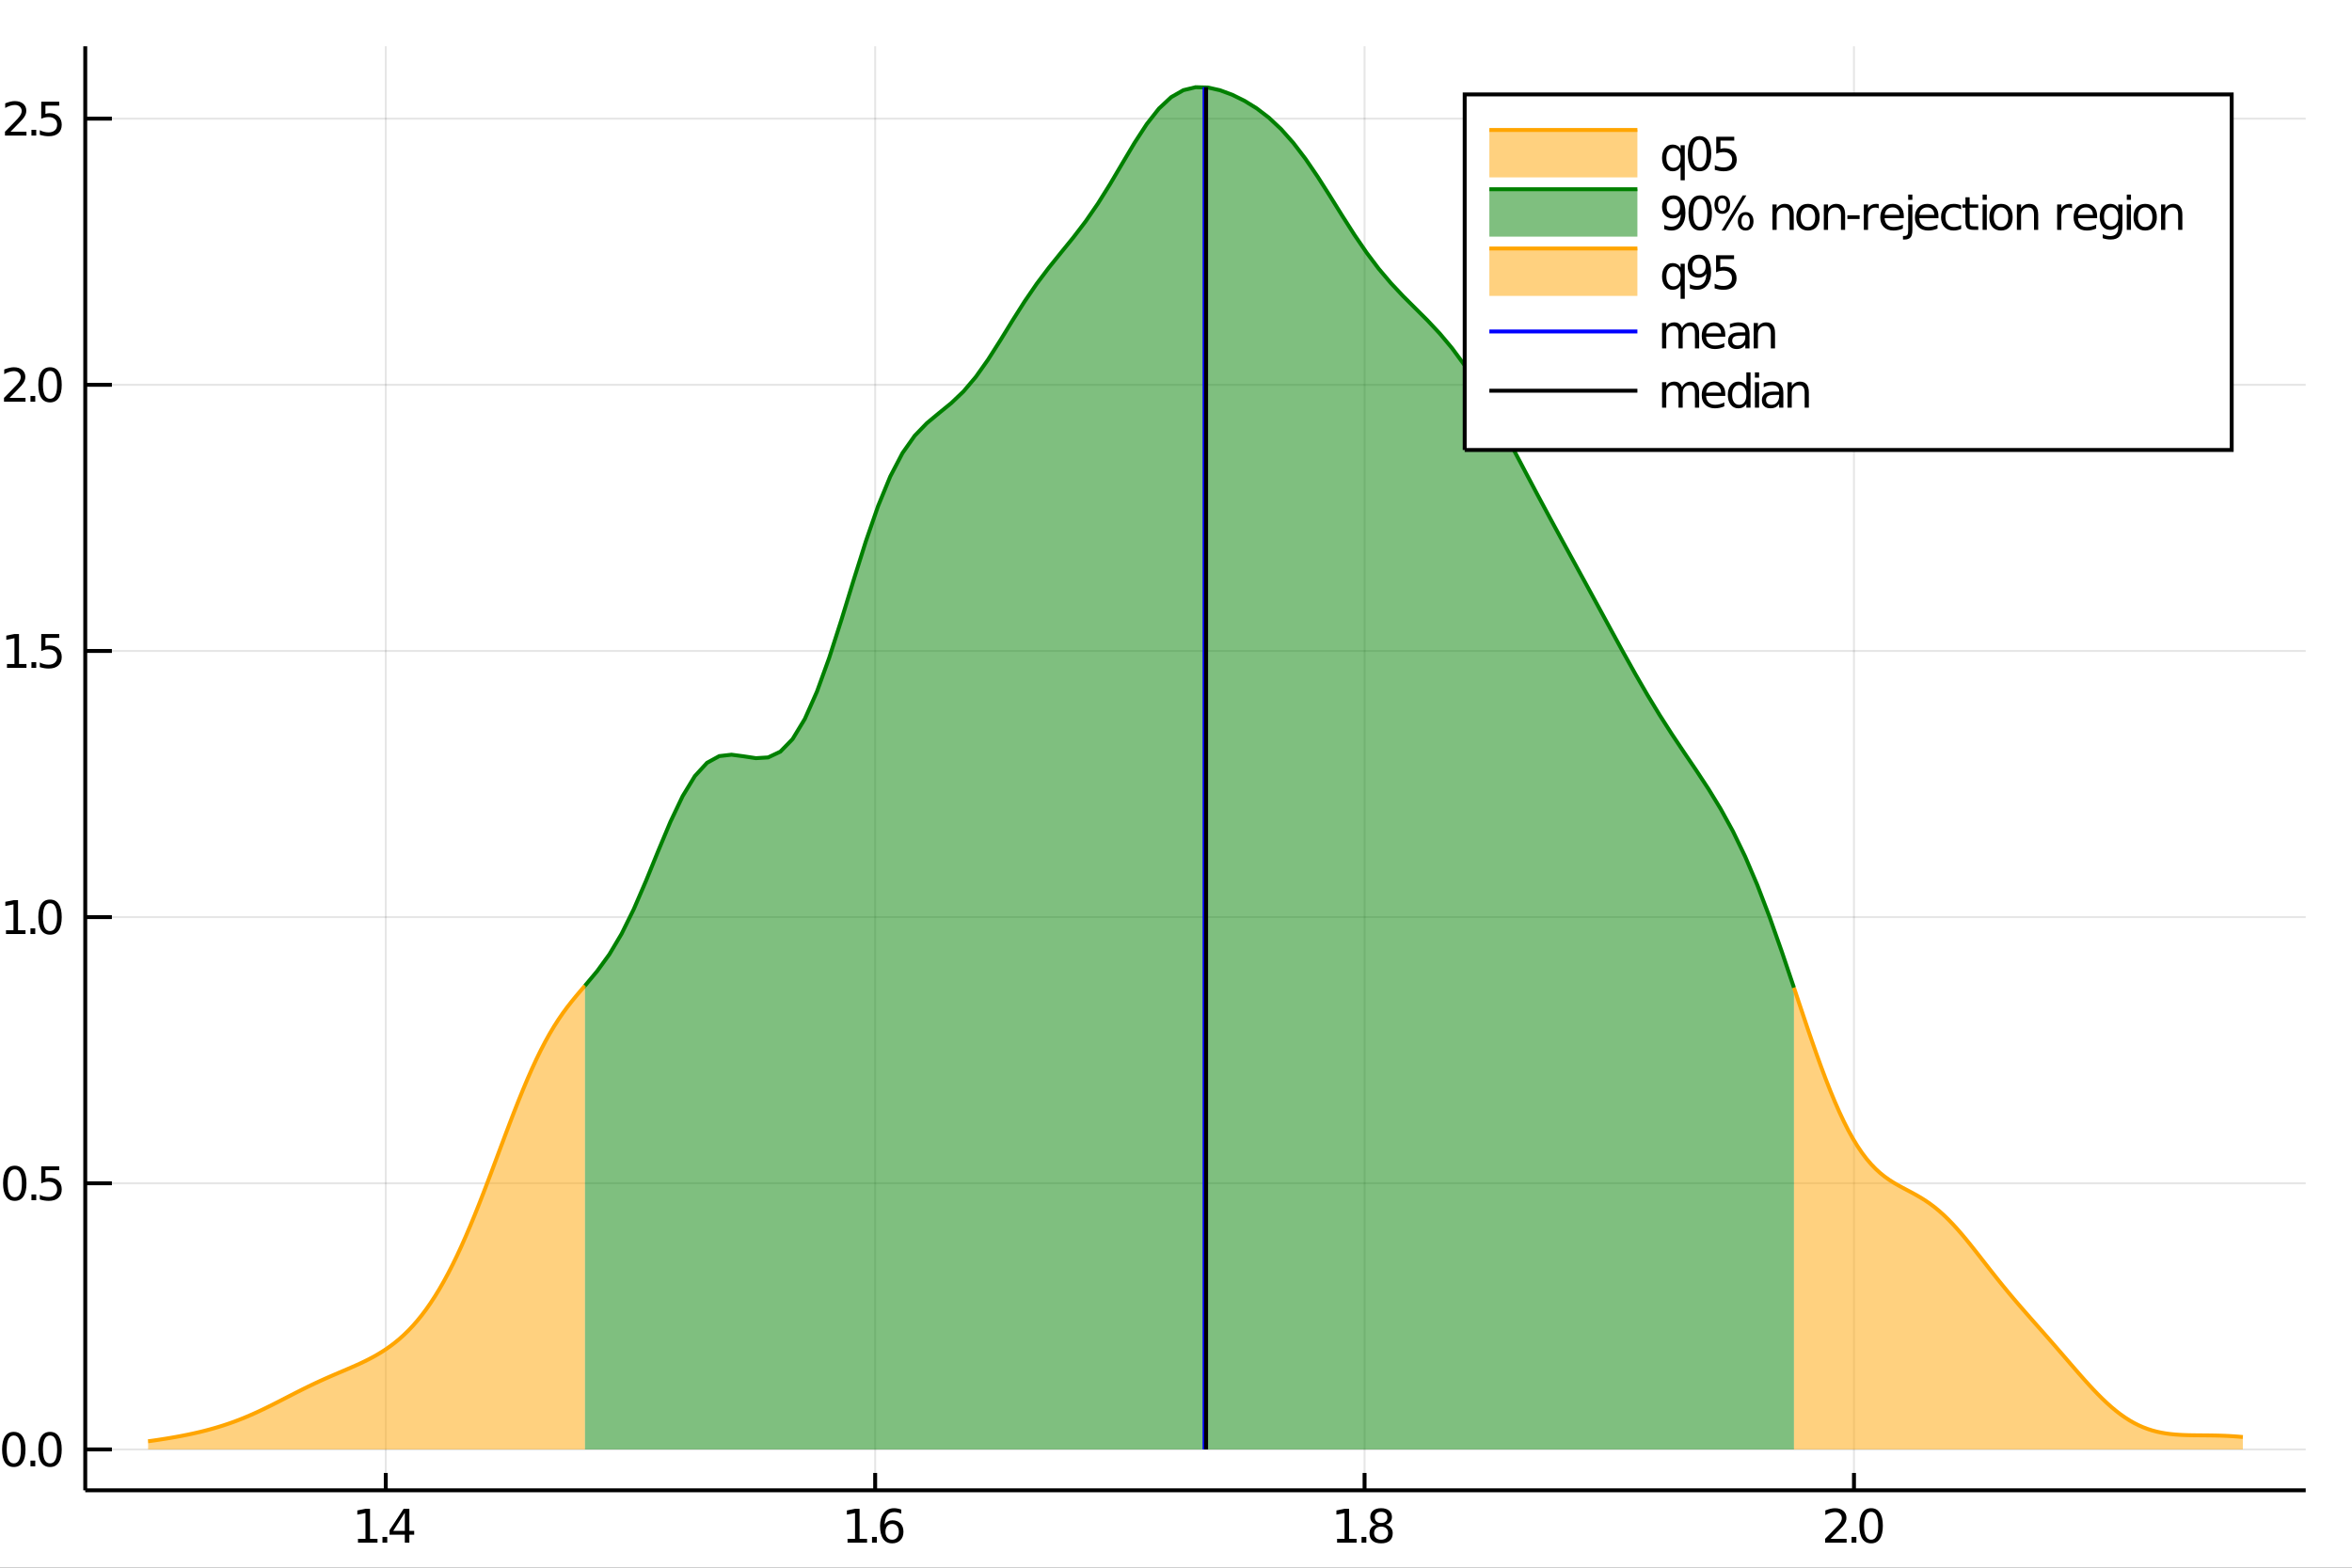 <?xml version="1.0" encoding="utf-8"?>
<svg xmlns="http://www.w3.org/2000/svg" xmlns:xlink="http://www.w3.org/1999/xlink" width="600" height="400" viewBox="0 0 2400 1600">
<rect x="0" y="0" width="2400" height="1600" fill="#333333" stroke="none"/>
<defs>
  <clipPath id="clip550">
    <rect x="0" y="0" width="2400" height="1600"/>
  </clipPath>
</defs>
<path clip-path="url(#clip550)" d="
M0 1600 L2400 1600 L2400 0 L0 0  Z
  " fill="#ffffff" fill-rule="evenodd" fill-opacity="1"/>
<defs>
  <clipPath id="clip551">
    <rect x="480" y="0" width="1681" height="1600"/>
  </clipPath>
</defs>
<path clip-path="url(#clip550)" d="
M86.992 1521.01 L2352.76 1521.01 L2352.76 47.244 L86.992 47.244  Z
  " fill="#ffffff" fill-rule="evenodd" fill-opacity="1"/>
<defs>
  <clipPath id="clip552">
    <rect x="86" y="47" width="2267" height="1475"/>
  </clipPath>
</defs>
<polyline clip-path="url(#clip552)" style="stroke:#000000; stroke-width:2; stroke-opacity:0.1; fill:none" points="
  393.637,1521.01 393.637,47.244 
  "/>
<polyline clip-path="url(#clip552)" style="stroke:#000000; stroke-width:2; stroke-opacity:0.1; fill:none" points="
  893.029,1521.01 893.029,47.244 
  "/>
<polyline clip-path="url(#clip552)" style="stroke:#000000; stroke-width:2; stroke-opacity:0.1; fill:none" points="
  1392.42,1521.01 1392.42,47.244 
  "/>
<polyline clip-path="url(#clip552)" style="stroke:#000000; stroke-width:2; stroke-opacity:0.1; fill:none" points="
  1891.81,1521.01 1891.81,47.244 
  "/>
<polyline clip-path="url(#clip552)" style="stroke:#000000; stroke-width:2; stroke-opacity:0.1; fill:none" points="
  86.992,1479.3 2352.76,1479.3 
  "/>
<polyline clip-path="url(#clip552)" style="stroke:#000000; stroke-width:2; stroke-opacity:0.1; fill:none" points="
  86.992,1207.66 2352.76,1207.66 
  "/>
<polyline clip-path="url(#clip552)" style="stroke:#000000; stroke-width:2; stroke-opacity:0.1; fill:none" points="
  86.992,936.016 2352.76,936.016 
  "/>
<polyline clip-path="url(#clip552)" style="stroke:#000000; stroke-width:2; stroke-opacity:0.1; fill:none" points="
  86.992,664.375 2352.76,664.375 
  "/>
<polyline clip-path="url(#clip552)" style="stroke:#000000; stroke-width:2; stroke-opacity:0.1; fill:none" points="
  86.992,392.734 2352.76,392.734 
  "/>
<polyline clip-path="url(#clip552)" style="stroke:#000000; stroke-width:2; stroke-opacity:0.1; fill:none" points="
  86.992,121.093 2352.76,121.093 
  "/>
<polyline clip-path="url(#clip550)" style="stroke:#000000; stroke-width:4; stroke-opacity:1; fill:none" points="
  86.992,1521.01 2352.76,1521.01 
  "/>
<polyline clip-path="url(#clip550)" style="stroke:#000000; stroke-width:4; stroke-opacity:1; fill:none" points="
  86.992,1521.01 86.992,47.244 
  "/>
<polyline clip-path="url(#clip550)" style="stroke:#000000; stroke-width:4; stroke-opacity:1; fill:none" points="
  393.637,1521.01 393.637,1503.32 
  "/>
<polyline clip-path="url(#clip550)" style="stroke:#000000; stroke-width:4; stroke-opacity:1; fill:none" points="
  893.029,1521.01 893.029,1503.32 
  "/>
<polyline clip-path="url(#clip550)" style="stroke:#000000; stroke-width:4; stroke-opacity:1; fill:none" points="
  1392.42,1521.01 1392.42,1503.32 
  "/>
<polyline clip-path="url(#clip550)" style="stroke:#000000; stroke-width:4; stroke-opacity:1; fill:none" points="
  1891.81,1521.01 1891.81,1503.32 
  "/>
<polyline clip-path="url(#clip550)" style="stroke:#000000; stroke-width:4; stroke-opacity:1; fill:none" points="
  86.992,1479.3 114.181,1479.3 
  "/>
<polyline clip-path="url(#clip550)" style="stroke:#000000; stroke-width:4; stroke-opacity:1; fill:none" points="
  86.992,1207.66 114.181,1207.66 
  "/>
<polyline clip-path="url(#clip550)" style="stroke:#000000; stroke-width:4; stroke-opacity:1; fill:none" points="
  86.992,936.016 114.181,936.016 
  "/>
<polyline clip-path="url(#clip550)" style="stroke:#000000; stroke-width:4; stroke-opacity:1; fill:none" points="
  86.992,664.375 114.181,664.375 
  "/>
<polyline clip-path="url(#clip550)" style="stroke:#000000; stroke-width:4; stroke-opacity:1; fill:none" points="
  86.992,392.734 114.181,392.734 
  "/>
<polyline clip-path="url(#clip550)" style="stroke:#000000; stroke-width:4; stroke-opacity:1; fill:none" points="
  86.992,121.093 114.181,121.093 
  "/>
<path clip-path="url(#clip550)" d="M 0 0 M365.292 1570.54 L372.931 1570.54 L372.931 1544.18 L364.621 1545.85 L364.621 1541.59 L372.885 1539.92 L377.56 1539.92 L377.56 1570.54 L385.199 1570.54 L385.199 1574.48 L365.292 1574.48 L365.292 1570.54 Z" fill="#000000" fill-rule="evenodd" fill-opacity="1" /><path clip-path="url(#clip550)" d="M 0 0 M390.269 1568.6 L395.153 1568.6 L395.153 1574.48 L390.269 1574.48 L390.269 1568.6 Z" fill="#000000" fill-rule="evenodd" fill-opacity="1" /><path clip-path="url(#clip550)" d="M 0 0 M413.07 1543.99 L401.264 1562.44 L413.07 1562.44 L413.07 1543.99 M411.843 1539.92 L417.722 1539.92 L417.722 1562.44 L422.653 1562.44 L422.653 1566.33 L417.722 1566.33 L417.722 1574.48 L413.07 1574.48 L413.07 1566.33 L397.468 1566.33 L397.468 1561.82 L411.843 1539.92 Z" fill="#000000" fill-rule="evenodd" fill-opacity="1" /><path clip-path="url(#clip550)" d="M 0 0 M864.846 1570.54 L872.485 1570.54 L872.485 1544.18 L864.175 1545.85 L864.175 1541.59 L872.439 1539.92 L877.115 1539.92 L877.115 1570.54 L884.754 1570.54 L884.754 1574.48 L864.846 1574.48 L864.846 1570.54 Z" fill="#000000" fill-rule="evenodd" fill-opacity="1" /><path clip-path="url(#clip550)" d="M 0 0 M889.823 1568.6 L894.707 1568.6 L894.707 1574.48 L889.823 1574.48 L889.823 1568.6 Z" fill="#000000" fill-rule="evenodd" fill-opacity="1" /><path clip-path="url(#clip550)" d="M 0 0 M910.355 1555.34 Q907.207 1555.34 905.355 1557.49 Q903.527 1559.64 903.527 1563.39 Q903.527 1567.12 905.355 1569.29 Q907.207 1571.45 910.355 1571.45 Q913.504 1571.45 915.332 1569.29 Q917.184 1567.12 917.184 1563.39 Q917.184 1559.64 915.332 1557.49 Q913.504 1555.34 910.355 1555.34 M919.638 1540.68 L919.638 1544.94 Q917.879 1544.11 916.073 1543.67 Q914.291 1543.23 912.531 1543.23 Q907.902 1543.23 905.448 1546.36 Q903.017 1549.48 902.67 1555.8 Q904.036 1553.79 906.096 1552.72 Q908.156 1551.63 910.633 1551.63 Q915.841 1551.63 918.851 1554.8 Q921.883 1557.95 921.883 1563.39 Q921.883 1568.72 918.735 1571.93 Q915.587 1575.15 910.355 1575.15 Q904.36 1575.15 901.189 1570.57 Q898.018 1565.96 898.018 1557.23 Q898.018 1549.04 901.906 1544.18 Q905.795 1539.29 912.346 1539.29 Q914.105 1539.29 915.888 1539.64 Q917.693 1539.99 919.638 1540.68 Z" fill="#000000" fill-rule="evenodd" fill-opacity="1" /><path clip-path="url(#clip550)" d="M 0 0 M1364.37 1570.54 L1372 1570.54 L1372 1544.18 L1363.69 1545.85 L1363.69 1541.59 L1371.96 1539.92 L1376.63 1539.92 L1376.63 1570.54 L1384.27 1570.54 L1384.27 1574.48 L1364.37 1574.48 L1364.37 1570.54 Z" fill="#000000" fill-rule="evenodd" fill-opacity="1" /><path clip-path="url(#clip550)" d="M 0 0 M1389.34 1568.6 L1394.23 1568.6 L1394.23 1574.48 L1389.34 1574.48 L1389.34 1568.6 Z" fill="#000000" fill-rule="evenodd" fill-opacity="1" /><path clip-path="url(#clip550)" d="M 0 0 M1409.3 1558.07 Q1405.96 1558.07 1404.04 1559.85 Q1402.14 1561.63 1402.14 1564.76 Q1402.14 1567.88 1404.04 1569.67 Q1405.96 1571.45 1409.3 1571.45 Q1412.63 1571.45 1414.55 1569.67 Q1416.47 1567.86 1416.47 1564.76 Q1416.47 1561.63 1414.55 1559.85 Q1412.65 1558.07 1409.3 1558.07 M1404.62 1556.08 Q1401.61 1555.34 1399.92 1553.28 Q1398.25 1551.22 1398.25 1548.25 Q1398.25 1544.11 1401.19 1541.7 Q1404.16 1539.29 1409.3 1539.29 Q1414.46 1539.29 1417.4 1541.7 Q1420.34 1544.11 1420.34 1548.25 Q1420.34 1551.22 1418.65 1553.28 Q1416.98 1555.34 1414 1556.08 Q1417.38 1556.86 1419.25 1559.16 Q1421.15 1561.45 1421.15 1564.76 Q1421.15 1569.78 1418.07 1572.47 Q1415.01 1575.15 1409.3 1575.15 Q1403.58 1575.15 1400.5 1572.47 Q1397.44 1569.78 1397.44 1564.76 Q1397.44 1561.45 1399.34 1559.16 Q1401.24 1556.86 1404.62 1556.08 M1402.91 1548.69 Q1402.91 1551.38 1404.57 1552.88 Q1406.26 1554.39 1409.3 1554.39 Q1412.31 1554.39 1414 1552.88 Q1415.71 1551.38 1415.71 1548.69 Q1415.71 1546.01 1414 1544.5 Q1412.31 1543 1409.3 1543 Q1406.26 1543 1404.57 1544.5 Q1402.91 1546.01 1402.91 1548.69 Z" fill="#000000" fill-rule="evenodd" fill-opacity="1" /><path clip-path="url(#clip550)" d="M 0 0 M1867.98 1570.54 L1884.3 1570.54 L1884.3 1574.48 L1862.36 1574.48 L1862.36 1570.54 Q1865.02 1567.79 1869.6 1563.16 Q1874.21 1558.51 1875.39 1557.17 Q1877.64 1554.64 1878.52 1552.91 Q1879.42 1551.15 1879.42 1549.46 Q1879.42 1546.7 1877.47 1544.97 Q1875.55 1543.23 1872.45 1543.23 Q1870.25 1543.23 1867.8 1543.99 Q1865.37 1544.76 1862.59 1546.31 L1862.59 1541.59 Q1865.41 1540.45 1867.87 1539.87 Q1870.32 1539.29 1872.36 1539.29 Q1877.73 1539.29 1880.92 1541.98 Q1884.12 1544.67 1884.12 1549.16 Q1884.12 1551.29 1883.31 1553.21 Q1882.52 1555.1 1880.41 1557.7 Q1879.83 1558.37 1876.73 1561.59 Q1873.63 1564.78 1867.98 1570.54 Z" fill="#000000" fill-rule="evenodd" fill-opacity="1" /><path clip-path="url(#clip550)" d="M 0 0 M1889.37 1568.6 L1894.26 1568.6 L1894.26 1574.48 L1889.37 1574.48 L1889.37 1568.6 Z" fill="#000000" fill-rule="evenodd" fill-opacity="1" /><path clip-path="url(#clip550)" d="M 0 0 M1909.33 1543 Q1905.71 1543 1903.89 1546.56 Q1902.08 1550.11 1902.08 1557.23 Q1902.08 1564.34 1903.89 1567.91 Q1905.71 1571.45 1909.33 1571.45 Q1912.96 1571.45 1914.77 1567.91 Q1916.59 1564.34 1916.59 1557.23 Q1916.59 1550.11 1914.77 1546.56 Q1912.96 1543 1909.33 1543 M1909.33 1539.29 Q1915.14 1539.29 1918.19 1543.9 Q1921.27 1548.48 1921.27 1557.23 Q1921.27 1565.96 1918.19 1570.57 Q1915.14 1575.15 1909.33 1575.15 Q1903.52 1575.15 1900.44 1570.57 Q1897.38 1565.96 1897.38 1557.23 Q1897.38 1548.48 1900.44 1543.9 Q1903.52 1539.29 1909.33 1539.29 Z" fill="#000000" fill-rule="evenodd" fill-opacity="1" /><path clip-path="url(#clip550)" d="M 0 0 M14.08 1465.1 Q10.469 1465.1 8.641 1468.66 Q6.835 1472.2 6.835 1479.33 Q6.835 1486.44 8.641 1490 Q10.469 1493.55 14.08 1493.55 Q17.715 1493.55 19.52 1490 Q21.349 1486.44 21.349 1479.33 Q21.349 1472.2 19.52 1468.66 Q17.715 1465.1 14.08 1465.1 M14.08 1461.39 Q19.89 1461.39 22.946 1466 Q26.025 1470.58 26.025 1479.33 Q26.025 1488.06 22.946 1492.67 Q19.89 1497.25 14.08 1497.25 Q8.27 1497.25 5.192 1492.67 Q2.136 1488.06 2.136 1479.33 Q2.136 1470.58 5.192 1466 Q8.27 1461.39 14.08 1461.39 Z" fill="#000000" fill-rule="evenodd" fill-opacity="1" /><path clip-path="url(#clip550)" d="M 0 0 M31.094 1490.7 L35.978 1490.7 L35.978 1496.58 L31.094 1496.58 L31.094 1490.7 Z" fill="#000000" fill-rule="evenodd" fill-opacity="1" /><path clip-path="url(#clip550)" d="M 0 0 M51.048 1465.1 Q47.437 1465.1 45.608 1468.66 Q43.802 1472.2 43.802 1479.33 Q43.802 1486.44 45.608 1490 Q47.437 1493.55 51.048 1493.55 Q54.682 1493.55 56.487 1490 Q58.316 1486.44 58.316 1479.33 Q58.316 1472.2 56.487 1468.66 Q54.682 1465.1 51.048 1465.1 M51.048 1461.39 Q56.858 1461.39 59.913 1466 Q62.992 1470.58 62.992 1479.33 Q62.992 1488.06 59.913 1492.67 Q56.858 1497.25 51.048 1497.25 Q45.238 1497.25 42.159 1492.67 Q39.103 1488.06 39.103 1479.33 Q39.103 1470.58 42.159 1466 Q45.238 1461.39 51.048 1461.39 Z" fill="#000000" fill-rule="evenodd" fill-opacity="1" /><path clip-path="url(#clip550)" d="M 0 0 M15.076 1193.46 Q11.465 1193.46 9.636 1197.02 Q7.83 1200.56 7.83 1207.69 Q7.83 1214.8 9.636 1218.36 Q11.465 1221.9 15.076 1221.9 Q18.71 1221.9 20.515 1218.36 Q22.344 1214.8 22.344 1207.69 Q22.344 1200.56 20.515 1197.02 Q18.71 1193.46 15.076 1193.46 M15.076 1189.75 Q20.886 1189.75 23.941 1194.36 Q27.02 1198.94 27.02 1207.69 Q27.02 1216.42 23.941 1221.02 Q20.886 1225.61 15.076 1225.61 Q9.266 1225.61 6.187 1221.02 Q3.131 1216.42 3.131 1207.69 Q3.131 1198.94 6.187 1194.36 Q9.266 1189.75 15.076 1189.75 Z" fill="#000000" fill-rule="evenodd" fill-opacity="1" /><path clip-path="url(#clip550)" d="M 0 0 M32.09 1219.06 L36.974 1219.06 L36.974 1224.94 L32.09 1224.94 L32.09 1219.06 Z" fill="#000000" fill-rule="evenodd" fill-opacity="1" /><path clip-path="url(#clip550)" d="M 0 0 M42.09 1190.38 L60.446 1190.38 L60.446 1194.31 L46.372 1194.31 L46.372 1202.78 Q47.39 1202.44 48.409 1202.27 Q49.427 1202.09 50.446 1202.09 Q56.233 1202.09 59.612 1205.26 Q62.992 1208.43 62.992 1213.85 Q62.992 1219.43 59.52 1222.53 Q56.048 1225.61 49.728 1225.61 Q47.552 1225.61 45.284 1225.24 Q43.038 1224.87 40.631 1224.13 L40.631 1219.43 Q42.715 1220.56 44.937 1221.12 Q47.159 1221.67 49.636 1221.67 Q53.64 1221.67 55.978 1219.57 Q58.316 1217.46 58.316 1213.85 Q58.316 1210.24 55.978 1208.13 Q53.64 1206.02 49.636 1206.02 Q47.761 1206.02 45.886 1206.44 Q44.034 1206.86 42.09 1207.74 L42.09 1190.38 Z" fill="#000000" fill-rule="evenodd" fill-opacity="1" /><path clip-path="url(#clip550)" d="M 0 0 M6.117 949.36 L13.756 949.36 L13.756 922.995 L5.446 924.662 L5.446 920.402 L13.71 918.736 L18.386 918.736 L18.386 949.36 L26.025 949.36 L26.025 953.296 L6.117 953.296 L6.117 949.36 Z" fill="#000000" fill-rule="evenodd" fill-opacity="1" /><path clip-path="url(#clip550)" d="M 0 0 M31.094 947.416 L35.978 947.416 L35.978 953.296 L31.094 953.296 L31.094 947.416 Z" fill="#000000" fill-rule="evenodd" fill-opacity="1" /><path clip-path="url(#clip550)" d="M 0 0 M51.048 921.814 Q47.437 921.814 45.608 925.379 Q43.802 928.921 43.802 936.05 Q43.802 943.157 45.608 946.722 Q47.437 950.263 51.048 950.263 Q54.682 950.263 56.487 946.722 Q58.316 943.157 58.316 936.05 Q58.316 928.921 56.487 925.379 Q54.682 921.814 51.048 921.814 M51.048 918.111 Q56.858 918.111 59.913 922.717 Q62.992 927.3 62.992 936.05 Q62.992 944.777 59.913 949.384 Q56.858 953.967 51.048 953.967 Q45.238 953.967 42.159 949.384 Q39.103 944.777 39.103 936.05 Q39.103 927.3 42.159 922.717 Q45.238 918.111 51.048 918.111 Z" fill="#000000" fill-rule="evenodd" fill-opacity="1" /><path clip-path="url(#clip550)" d="M 0 0 M7.113 677.72 L14.752 677.72 L14.752 651.354 L6.441 653.021 L6.441 648.761 L14.705 647.095 L19.381 647.095 L19.381 677.72 L27.02 677.72 L27.02 681.655 L7.113 681.655 L7.113 677.72 Z" fill="#000000" fill-rule="evenodd" fill-opacity="1" /><path clip-path="url(#clip550)" d="M 0 0 M32.09 675.775 L36.974 675.775 L36.974 681.655 L32.09 681.655 L32.09 675.775 Z" fill="#000000" fill-rule="evenodd" fill-opacity="1" /><path clip-path="url(#clip550)" d="M 0 0 M42.09 647.095 L60.446 647.095 L60.446 651.03 L46.372 651.03 L46.372 659.502 Q47.39 659.155 48.409 658.993 Q49.427 658.808 50.446 658.808 Q56.233 658.808 59.612 661.979 Q62.992 665.15 62.992 670.567 Q62.992 676.145 59.52 679.247 Q56.048 682.326 49.728 682.326 Q47.552 682.326 45.284 681.956 Q43.038 681.585 40.631 680.844 L40.631 676.145 Q42.715 677.28 44.937 677.835 Q47.159 678.391 49.636 678.391 Q53.64 678.391 55.978 676.284 Q58.316 674.178 58.316 670.567 Q58.316 666.956 55.978 664.849 Q53.64 662.743 49.636 662.743 Q47.761 662.743 45.886 663.159 Q44.034 663.576 42.09 664.456 L42.09 647.095 Z" fill="#000000" fill-rule="evenodd" fill-opacity="1" /><path clip-path="url(#clip550)" d="M 0 0 M9.705 406.079 L26.025 406.079 L26.025 410.014 L4.08 410.014 L4.08 406.079 Q6.742 403.324 11.326 398.694 Q15.932 394.042 17.113 392.699 Q19.358 390.176 20.238 388.44 Q21.14 386.68 21.14 384.991 Q21.14 382.236 19.196 380.5 Q17.275 378.764 14.173 378.764 Q11.974 378.764 9.52 379.528 Q7.09 380.292 4.312 381.843 L4.312 377.12 Q7.136 375.986 9.59 375.407 Q12.043 374.829 14.08 374.829 Q19.451 374.829 22.645 377.514 Q25.84 380.199 25.84 384.69 Q25.84 386.819 25.029 388.741 Q24.242 390.639 22.136 393.231 Q21.557 393.903 18.455 397.12 Q15.354 400.315 9.705 406.079 Z" fill="#000000" fill-rule="evenodd" fill-opacity="1" /><path clip-path="url(#clip550)" d="M 0 0 M31.094 404.134 L35.978 404.134 L35.978 410.014 L31.094 410.014 L31.094 404.134 Z" fill="#000000" fill-rule="evenodd" fill-opacity="1" /><path clip-path="url(#clip550)" d="M 0 0 M51.048 378.532 Q47.437 378.532 45.608 382.097 Q43.802 385.639 43.802 392.768 Q43.802 399.875 45.608 403.44 Q47.437 406.981 51.048 406.981 Q54.682 406.981 56.487 403.44 Q58.316 399.875 58.316 392.768 Q58.316 385.639 56.487 382.097 Q54.682 378.532 51.048 378.532 M51.048 374.829 Q56.858 374.829 59.913 379.435 Q62.992 384.018 62.992 392.768 Q62.992 401.495 59.913 406.102 Q56.858 410.685 51.048 410.685 Q45.238 410.685 42.159 406.102 Q39.103 401.495 39.103 392.768 Q39.103 384.018 42.159 379.435 Q45.238 374.829 51.048 374.829 Z" fill="#000000" fill-rule="evenodd" fill-opacity="1" /><path clip-path="url(#clip550)" d="M 0 0 M10.701 134.438 L27.02 134.438 L27.02 138.373 L5.076 138.373 L5.076 134.438 Q7.738 131.683 12.321 127.053 Q16.928 122.401 18.108 121.058 Q20.354 118.535 21.233 116.799 Q22.136 115.04 22.136 113.35 Q22.136 110.595 20.191 108.859 Q18.27 107.123 15.168 107.123 Q12.969 107.123 10.516 107.887 Q8.085 108.651 5.307 110.202 L5.307 105.479 Q8.131 104.345 10.585 103.766 Q13.039 103.188 15.076 103.188 Q20.446 103.188 23.64 105.873 Q26.835 108.558 26.835 113.049 Q26.835 115.178 26.025 117.1 Q25.238 118.998 23.131 121.59 Q22.552 122.262 19.451 125.479 Q16.349 128.674 10.701 134.438 Z" fill="#000000" fill-rule="evenodd" fill-opacity="1" /><path clip-path="url(#clip550)" d="M 0 0 M32.09 132.493 L36.974 132.493 L36.974 138.373 L32.09 138.373 L32.09 132.493 Z" fill="#000000" fill-rule="evenodd" fill-opacity="1" /><path clip-path="url(#clip550)" d="M 0 0 M42.09 103.813 L60.446 103.813 L60.446 107.748 L46.372 107.748 L46.372 116.22 Q47.39 115.873 48.409 115.711 Q49.427 115.526 50.446 115.526 Q56.233 115.526 59.612 118.697 Q62.992 121.868 62.992 127.285 Q62.992 132.863 59.52 135.965 Q56.048 139.044 49.728 139.044 Q47.552 139.044 45.284 138.674 Q43.038 138.303 40.631 137.563 L40.631 132.863 Q42.715 133.998 44.937 134.553 Q47.159 135.109 49.636 135.109 Q53.64 135.109 55.978 133.002 Q58.316 130.896 58.316 127.285 Q58.316 123.674 55.978 121.567 Q53.64 119.461 49.636 119.461 Q47.761 119.461 45.886 119.877 Q44.034 120.294 42.09 121.174 L42.09 103.813 Z" fill="#000000" fill-rule="evenodd" fill-opacity="1" /><path clip-path="url(#clip552)" d="
M151.118 1470.99 L155.62 1470.37 L160.123 1469.72 L164.626 1469.03 L169.128 1468.32 L173.631 1467.58 L178.134 1466.79 L182.637 1465.98 L187.139 1465.11 L191.642 1464.21 
  L196.145 1463.25 L200.647 1462.24 L205.15 1461.18 L209.653 1460.05 L214.156 1458.86 L218.658 1457.6 L223.161 1456.27 L227.664 1454.86 L232.167 1453.37 L236.669 1451.8 
  L241.172 1450.14 L245.675 1448.4 L250.177 1446.58 L254.68 1444.67 L259.183 1442.69 L263.686 1440.63 L268.188 1438.51 L272.691 1436.32 L277.194 1434.09 L281.696 1431.82 
  L286.199 1429.52 L290.702 1427.2 L295.205 1424.88 L299.707 1422.57 L304.21 1420.28 L308.713 1418.02 L313.216 1415.79 L317.718 1413.61 L322.221 1411.48 L326.724 1409.39 
  L331.226 1407.36 L335.729 1405.37 L340.232 1403.41 L344.735 1401.48 L349.237 1399.57 L353.74 1397.65 L358.243 1395.71 L362.746 1393.73 L367.248 1391.68 L371.751 1389.55 
  L376.254 1387.31 L380.756 1384.93 L385.259 1382.39 L389.762 1379.66 L394.265 1376.72 L398.767 1373.54 L403.27 1370.09 L407.773 1366.36 L412.275 1362.3 L416.778 1357.9 
  L421.281 1353.14 L425.784 1347.99 L430.286 1342.43 L434.789 1336.44 L439.292 1330.01 L443.795 1323.12 L448.297 1315.76 L452.8 1307.93 L457.303 1299.62 L461.805 1290.83 
  L466.308 1281.58 L470.811 1271.87 L475.314 1261.73 L479.816 1251.18 L484.319 1240.27 L488.822 1229.02 L493.324 1217.5 L497.827 1205.75 L502.33 1193.83 L506.833 1181.82 
  L511.335 1169.78 L515.838 1157.78 L520.341 1145.9 L524.844 1134.21 L529.346 1122.79 L533.849 1111.71 L538.352 1101.02 L542.854 1090.79 L547.357 1081.05 L551.86 1071.84 
  L556.363 1063.19 L560.865 1055.09 L565.368 1047.54 L569.871 1040.52 L574.374 1033.97 L578.876 1027.85 L583.379 1022.09 L587.882 1016.59 L592.384 1011.28 L596.887 1006.05 
  L596.887 1479.3 L592.384 1479.3 L587.882 1479.3 L583.379 1479.3 L578.876 1479.3 L574.374 1479.3 L569.871 1479.3 L565.368 1479.3 L560.865 1479.3 L556.363 1479.3 
  L551.86 1479.3 L547.357 1479.3 L542.854 1479.3 L538.352 1479.3 L533.849 1479.3 L529.346 1479.3 L524.844 1479.3 L520.341 1479.3 L515.838 1479.3 L511.335 1479.3 
  L506.833 1479.3 L502.33 1479.3 L497.827 1479.3 L493.324 1479.3 L488.822 1479.3 L484.319 1479.3 L479.816 1479.3 L475.314 1479.3 L470.811 1479.3 L466.308 1479.3 
  L461.805 1479.3 L457.303 1479.3 L452.8 1479.3 L448.297 1479.3 L443.795 1479.3 L439.292 1479.3 L434.789 1479.3 L430.286 1479.3 L425.784 1479.3 L421.281 1479.3 
  L416.778 1479.3 L412.275 1479.3 L407.773 1479.3 L403.27 1479.3 L398.767 1479.3 L394.265 1479.3 L389.762 1479.3 L385.259 1479.3 L380.756 1479.3 L376.254 1479.3 
  L371.751 1479.3 L367.248 1479.3 L362.746 1479.3 L358.243 1479.3 L353.74 1479.3 L349.237 1479.3 L344.735 1479.3 L340.232 1479.3 L335.729 1479.3 L331.226 1479.3 
  L326.724 1479.3 L322.221 1479.3 L317.718 1479.3 L313.216 1479.3 L308.713 1479.3 L304.21 1479.3 L299.707 1479.3 L295.205 1479.3 L290.702 1479.3 L286.199 1479.3 
  L281.696 1479.3 L277.194 1479.3 L272.691 1479.3 L268.188 1479.3 L263.686 1479.3 L259.183 1479.3 L254.68 1479.3 L250.177 1479.3 L245.675 1479.3 L241.172 1479.3 
  L236.669 1479.3 L232.167 1479.3 L227.664 1479.3 L223.161 1479.3 L218.658 1479.3 L214.156 1479.3 L209.653 1479.3 L205.15 1479.3 L200.647 1479.3 L196.145 1479.3 
  L191.642 1479.3 L187.139 1479.3 L182.637 1479.3 L178.134 1479.3 L173.631 1479.3 L169.128 1479.3 L164.626 1479.3 L160.123 1479.3 L155.62 1479.3 L151.118 1479.3 
   Z
  " fill="#ffa500" fill-rule="evenodd" fill-opacity="0.5"/>
<polyline clip-path="url(#clip552)" style="stroke:#ffa500; stroke-width:4; stroke-opacity:1; fill:none" points="
  151.118,1470.99 155.62,1470.37 160.123,1469.72 164.626,1469.03 169.128,1468.32 173.631,1467.58 178.134,1466.79 182.637,1465.98 187.139,1465.11 191.642,1464.21 
  196.145,1463.25 200.647,1462.24 205.15,1461.18 209.653,1460.05 214.156,1458.86 218.658,1457.6 223.161,1456.27 227.664,1454.86 232.167,1453.37 236.669,1451.8 
  241.172,1450.14 245.675,1448.4 250.177,1446.58 254.68,1444.67 259.183,1442.69 263.686,1440.63 268.188,1438.51 272.691,1436.32 277.194,1434.09 281.696,1431.82 
  286.199,1429.52 290.702,1427.2 295.205,1424.88 299.707,1422.57 304.21,1420.28 308.713,1418.02 313.216,1415.79 317.718,1413.61 322.221,1411.48 326.724,1409.39 
  331.226,1407.36 335.729,1405.37 340.232,1403.41 344.735,1401.48 349.237,1399.57 353.74,1397.65 358.243,1395.71 362.746,1393.73 367.248,1391.68 371.751,1389.55 
  376.254,1387.31 380.756,1384.93 385.259,1382.39 389.762,1379.66 394.265,1376.72 398.767,1373.54 403.27,1370.09 407.773,1366.36 412.275,1362.3 416.778,1357.9 
  421.281,1353.14 425.784,1347.99 430.286,1342.43 434.789,1336.44 439.292,1330.01 443.795,1323.12 448.297,1315.76 452.8,1307.93 457.303,1299.62 461.805,1290.83 
  466.308,1281.58 470.811,1271.87 475.314,1261.73 479.816,1251.18 484.319,1240.27 488.822,1229.02 493.324,1217.5 497.827,1205.75 502.33,1193.83 506.833,1181.82 
  511.335,1169.78 515.838,1157.78 520.341,1145.9 524.844,1134.21 529.346,1122.79 533.849,1111.71 538.352,1101.02 542.854,1090.79 547.357,1081.05 551.86,1071.84 
  556.363,1063.19 560.865,1055.09 565.368,1047.54 569.871,1040.52 574.374,1033.97 578.876,1027.85 583.379,1022.09 587.882,1016.59 592.384,1011.28 596.887,1006.05 
  
  "/>
<path clip-path="url(#clip552)" d="
M596.887 1006.05 L609.349 991.157 L621.811 974.015 L634.273 953.09 L646.734 927.855 L659.196 899.023 L671.658 868.45 L684.12 838.721 L696.582 812.538 L709.043 792.082 
  L721.505 778.505 L733.967 771.684 L746.429 770.257 L758.891 771.907 L771.352 773.795 L783.814 773.036 L796.276 767.142 L808.738 754.349 L821.2 733.835 L833.661 705.789 
  L846.123 671.38 L858.585 632.608 L871.047 592.052 L883.509 552.517 L895.97 516.606 L908.432 486.266 L920.894 462.414 L933.356 444.748 L945.818 431.837 L958.279 421.493 
  L970.741 411.35 L983.203 399.463 L995.665 384.759 L1008.13 367.199 L1020.59 347.622 L1033.05 327.348 L1045.51 307.686 L1057.97 289.501 L1070.44 272.962 L1082.9 257.538 
  L1095.36 242.22 L1107.82 225.907 L1120.28 207.832 L1132.74 187.894 L1145.21 166.78 L1157.67 145.828 L1170.13 126.674 L1182.59 110.802 L1195.05 99.172 L1207.52 92.036 
  L1219.98 89.008 L1232.44 89.31 L1244.9 92.092 L1257.36 96.706 L1269.82 102.848 L1282.29 110.552 L1294.75 120.081 L1307.21 131.755 L1319.67 145.78 L1332.13 162.117 
  L1344.6 180.407 L1357.06 199.992 L1369.52 220.006 L1381.98 239.538 L1394.44 257.812 L1406.9 274.35 L1419.37 289.074 L1431.83 302.312 L1444.29 314.723 L1456.75 327.154 
  L1469.21 340.462 L1481.68 355.357 L1494.14 372.272 L1506.6 391.309 L1519.06 412.252 L1531.52 434.643 L1543.98 457.912 L1556.45 481.51 L1568.91 505.027 L1581.37 528.255 
  L1593.83 551.189 L1606.29 573.957 L1618.75 596.728 L1631.22 619.604 L1643.68 642.547 L1656.14 665.356 L1668.6 687.714 L1681.06 709.278 L1693.53 729.806 L1705.99 749.269 
  L1718.45 767.924 L1730.91 786.326 L1743.37 805.267 L1755.83 825.663 L1768.3 848.401 L1780.76 874.182 L1793.22 903.369 L1805.68 935.886 L1818.14 971.158 L1830.61 1008.13 
  L1830.61 1479.3 L1818.14 1479.3 L1805.68 1479.3 L1793.22 1479.3 L1780.76 1479.3 L1768.3 1479.3 L1755.83 1479.3 L1743.37 1479.3 L1730.91 1479.3 L1718.45 1479.3 
  L1705.99 1479.3 L1693.53 1479.3 L1681.06 1479.3 L1668.6 1479.3 L1656.14 1479.3 L1643.68 1479.3 L1631.22 1479.3 L1618.75 1479.3 L1606.29 1479.3 L1593.83 1479.3 
  L1581.37 1479.3 L1568.91 1479.3 L1556.45 1479.3 L1543.98 1479.3 L1531.52 1479.3 L1519.06 1479.3 L1506.6 1479.3 L1494.14 1479.3 L1481.68 1479.3 L1469.21 1479.3 
  L1456.75 1479.3 L1444.29 1479.3 L1431.83 1479.3 L1419.37 1479.3 L1406.9 1479.3 L1394.44 1479.3 L1381.98 1479.3 L1369.52 1479.3 L1357.06 1479.3 L1344.6 1479.3 
  L1332.13 1479.3 L1319.67 1479.3 L1307.21 1479.3 L1294.75 1479.3 L1282.29 1479.3 L1269.82 1479.3 L1257.36 1479.3 L1244.9 1479.3 L1232.44 1479.3 L1219.98 1479.3 
  L1207.52 1479.3 L1195.05 1479.3 L1182.59 1479.3 L1170.13 1479.3 L1157.67 1479.3 L1145.21 1479.3 L1132.74 1479.3 L1120.28 1479.3 L1107.82 1479.3 L1095.36 1479.3 
  L1082.9 1479.3 L1070.44 1479.3 L1057.97 1479.3 L1045.51 1479.3 L1033.05 1479.3 L1020.59 1479.3 L1008.13 1479.3 L995.665 1479.3 L983.203 1479.3 L970.741 1479.3 
  L958.279 1479.3 L945.818 1479.3 L933.356 1479.3 L920.894 1479.3 L908.432 1479.3 L895.97 1479.3 L883.509 1479.3 L871.047 1479.3 L858.585 1479.3 L846.123 1479.3 
  L833.661 1479.3 L821.2 1479.3 L808.738 1479.3 L796.276 1479.3 L783.814 1479.3 L771.352 1479.3 L758.891 1479.3 L746.429 1479.3 L733.967 1479.3 L721.505 1479.3 
  L709.043 1479.3 L696.582 1479.3 L684.12 1479.3 L671.658 1479.3 L659.196 1479.3 L646.734 1479.3 L634.273 1479.3 L621.811 1479.3 L609.349 1479.3 L596.887 1479.3 
   Z
  " fill="#008000" fill-rule="evenodd" fill-opacity="0.5"/>
<polyline clip-path="url(#clip552)" style="stroke:#008000; stroke-width:4; stroke-opacity:1; fill:none" points="
  596.887,1006.05 609.349,991.157 621.811,974.015 634.273,953.09 646.734,927.855 659.196,899.023 671.658,868.45 684.12,838.721 696.582,812.538 709.043,792.082 
  721.505,778.505 733.967,771.684 746.429,770.257 758.891,771.907 771.352,773.795 783.814,773.036 796.276,767.142 808.738,754.349 821.2,733.835 833.661,705.789 
  846.123,671.38 858.585,632.608 871.047,592.052 883.509,552.517 895.97,516.606 908.432,486.266 920.894,462.414 933.356,444.748 945.818,431.837 958.279,421.493 
  970.741,411.35 983.203,399.463 995.665,384.759 1008.13,367.199 1020.59,347.622 1033.05,327.348 1045.51,307.686 1057.97,289.501 1070.44,272.962 1082.9,257.538 
  1095.36,242.22 1107.82,225.907 1120.28,207.832 1132.74,187.894 1145.21,166.78 1157.67,145.828 1170.13,126.674 1182.59,110.802 1195.05,99.172 1207.52,92.036 
  1219.98,89.008 1232.44,89.31 1244.9,92.092 1257.36,96.706 1269.82,102.848 1282.29,110.552 1294.75,120.081 1307.21,131.755 1319.67,145.78 1332.13,162.117 
  1344.6,180.407 1357.06,199.992 1369.52,220.006 1381.98,239.538 1394.44,257.812 1406.9,274.35 1419.37,289.074 1431.83,302.312 1444.29,314.723 1456.75,327.154 
  1469.21,340.462 1481.68,355.357 1494.14,372.272 1506.6,391.309 1519.06,412.252 1531.52,434.643 1543.98,457.912 1556.45,481.51 1568.91,505.027 1581.37,528.255 
  1593.83,551.189 1606.29,573.957 1618.75,596.728 1631.22,619.604 1643.68,642.547 1656.14,665.356 1668.6,687.714 1681.06,709.278 1693.53,729.806 1705.99,749.269 
  1718.45,767.924 1730.91,786.326 1743.37,805.267 1755.83,825.663 1768.3,848.401 1780.76,874.182 1793.22,903.369 1805.68,935.886 1818.14,971.158 1830.61,1008.13 
  
  "/>
<path clip-path="url(#clip552)" d="
M1830.61 1008.13 L1835.23 1022.01 L1839.86 1035.84 L1844.48 1049.55 L1849.11 1063.03 L1853.74 1076.22 L1858.36 1089.01 L1862.99 1101.34 L1867.62 1113.14 L1872.24 1124.33 
  L1876.87 1134.86 L1881.5 1144.69 L1886.12 1153.8 L1890.75 1162.14 L1895.38 1169.74 L1900 1176.59 L1904.63 1182.71 L1909.26 1188.14 L1913.88 1192.94 L1918.51 1197.16 
  L1923.14 1200.88 L1927.76 1204.16 L1932.39 1207.11 L1937.02 1209.79 L1941.64 1212.32 L1946.27 1214.76 L1950.89 1217.22 L1955.52 1219.76 L1960.15 1222.46 L1964.77 1225.37 
  L1969.4 1228.55 L1974.03 1232.03 L1978.65 1235.84 L1983.28 1239.98 L1987.91 1244.45 L1992.53 1249.23 L1997.16 1254.3 L2001.79 1259.62 L2006.41 1265.15 L2011.04 1270.85 
  L2015.67 1276.68 L2020.29 1282.57 L2024.92 1288.5 L2029.55 1294.42 L2034.17 1300.29 L2038.8 1306.1 L2043.43 1311.83 L2048.05 1317.47 L2052.68 1323.01 L2057.3 1328.46 
  L2061.93 1333.83 L2066.56 1339.14 L2071.18 1344.4 L2075.81 1349.64 L2080.44 1354.87 L2085.06 1360.1 L2089.69 1365.36 L2094.32 1370.65 L2098.94 1375.97 L2103.57 1381.32 
  L2108.2 1386.68 L2112.82 1392.05 L2117.45 1397.39 L2122.08 1402.7 L2126.7 1407.93 L2131.33 1413.05 L2135.96 1418.04 L2140.58 1422.86 L2145.21 1427.47 L2149.84 1431.86 
  L2154.46 1436 L2159.09 1439.86 L2163.71 1443.42 L2168.34 1446.69 L2172.97 1449.65 L2177.59 1452.29 L2182.22 1454.63 L2186.85 1456.67 L2191.47 1458.43 L2196.1 1459.92 
  L2200.73 1461.15 L2205.35 1462.16 L2209.98 1462.96 L2214.61 1463.58 L2219.23 1464.05 L2223.86 1464.38 L2228.49 1464.61 L2233.11 1464.76 L2237.74 1464.85 L2242.37 1464.9 
  L2246.99 1464.94 L2251.62 1464.98 L2256.24 1465.03 L2260.87 1465.11 L2265.5 1465.23 L2270.12 1465.4 L2274.75 1465.62 L2279.38 1465.9 L2284 1466.24 L2288.63 1466.64 
  L2288.63 1479.3 L2284 1479.3 L2279.38 1479.3 L2274.75 1479.3 L2270.12 1479.3 L2265.5 1479.3 L2260.87 1479.3 L2256.24 1479.3 L2251.62 1479.3 L2246.99 1479.3 
  L2242.37 1479.3 L2237.74 1479.3 L2233.11 1479.3 L2228.49 1479.3 L2223.86 1479.3 L2219.23 1479.3 L2214.61 1479.3 L2209.98 1479.3 L2205.35 1479.3 L2200.73 1479.3 
  L2196.1 1479.3 L2191.47 1479.3 L2186.85 1479.3 L2182.22 1479.3 L2177.59 1479.3 L2172.97 1479.3 L2168.34 1479.3 L2163.71 1479.3 L2159.09 1479.3 L2154.46 1479.3 
  L2149.84 1479.3 L2145.21 1479.3 L2140.58 1479.3 L2135.96 1479.3 L2131.33 1479.3 L2126.7 1479.3 L2122.08 1479.3 L2117.45 1479.3 L2112.82 1479.3 L2108.2 1479.3 
  L2103.57 1479.3 L2098.94 1479.3 L2094.32 1479.3 L2089.69 1479.3 L2085.06 1479.3 L2080.44 1479.3 L2075.81 1479.3 L2071.18 1479.3 L2066.56 1479.3 L2061.93 1479.3 
  L2057.3 1479.3 L2052.68 1479.3 L2048.05 1479.3 L2043.43 1479.3 L2038.8 1479.3 L2034.17 1479.3 L2029.55 1479.3 L2024.92 1479.3 L2020.29 1479.3 L2015.67 1479.3 
  L2011.04 1479.3 L2006.41 1479.3 L2001.79 1479.3 L1997.16 1479.3 L1992.53 1479.3 L1987.91 1479.3 L1983.28 1479.3 L1978.65 1479.3 L1974.03 1479.3 L1969.4 1479.3 
  L1964.77 1479.3 L1960.15 1479.3 L1955.52 1479.3 L1950.89 1479.3 L1946.27 1479.3 L1941.64 1479.3 L1937.02 1479.3 L1932.39 1479.3 L1927.76 1479.3 L1923.14 1479.3 
  L1918.51 1479.3 L1913.88 1479.3 L1909.26 1479.3 L1904.63 1479.3 L1900 1479.3 L1895.38 1479.3 L1890.75 1479.3 L1886.12 1479.3 L1881.5 1479.3 L1876.87 1479.3 
  L1872.24 1479.3 L1867.62 1479.3 L1862.99 1479.3 L1858.36 1479.3 L1853.74 1479.3 L1849.11 1479.3 L1844.48 1479.3 L1839.86 1479.3 L1835.23 1479.3 L1830.61 1479.3 
   Z
  " fill="#ffa500" fill-rule="evenodd" fill-opacity="0.5"/>
<polyline clip-path="url(#clip552)" style="stroke:#ffa500; stroke-width:4; stroke-opacity:1; fill:none" points="
  1830.61,1008.13 1835.23,1022.01 1839.86,1035.84 1844.48,1049.55 1849.11,1063.03 1853.74,1076.22 1858.36,1089.01 1862.99,1101.34 1867.62,1113.14 1872.24,1124.33 
  1876.87,1134.86 1881.5,1144.69 1886.12,1153.8 1890.75,1162.14 1895.38,1169.74 1900,1176.59 1904.63,1182.71 1909.26,1188.14 1913.88,1192.94 1918.51,1197.16 
  1923.14,1200.88 1927.76,1204.16 1932.39,1207.11 1937.02,1209.79 1941.64,1212.32 1946.27,1214.76 1950.89,1217.22 1955.52,1219.76 1960.15,1222.46 1964.77,1225.37 
  1969.4,1228.55 1974.03,1232.03 1978.65,1235.84 1983.28,1239.98 1987.91,1244.45 1992.53,1249.23 1997.16,1254.3 2001.79,1259.62 2006.41,1265.15 2011.04,1270.85 
  2015.67,1276.68 2020.29,1282.57 2024.92,1288.5 2029.55,1294.42 2034.17,1300.29 2038.8,1306.1 2043.43,1311.83 2048.05,1317.47 2052.68,1323.01 2057.3,1328.46 
  2061.93,1333.83 2066.56,1339.14 2071.18,1344.4 2075.81,1349.64 2080.44,1354.87 2085.06,1360.1 2089.69,1365.36 2094.32,1370.65 2098.94,1375.97 2103.57,1381.32 
  2108.2,1386.68 2112.82,1392.05 2117.45,1397.39 2122.08,1402.7 2126.7,1407.93 2131.33,1413.05 2135.96,1418.04 2140.58,1422.86 2145.21,1427.47 2149.84,1431.86 
  2154.46,1436 2159.09,1439.86 2163.71,1443.42 2168.34,1446.69 2172.97,1449.65 2177.59,1452.29 2182.22,1454.63 2186.85,1456.67 2191.47,1458.43 2196.1,1459.92 
  2200.73,1461.15 2205.35,1462.16 2209.98,1462.96 2214.61,1463.58 2219.23,1464.05 2223.86,1464.38 2228.49,1464.61 2233.11,1464.76 2237.74,1464.85 2242.37,1464.9 
  2246.99,1464.94 2251.62,1464.98 2256.24,1465.03 2260.87,1465.11 2265.5,1465.23 2270.12,1465.4 2274.75,1465.62 2279.38,1465.9 2284,1466.24 2288.63,1466.64 
  
  "/>
<polyline clip-path="url(#clip552)" style="stroke:#0000ff; stroke-width:4; stroke-opacity:1; fill:none" points="
  1229.12,1479.3 1229.12,88.954 
  "/>
<polyline clip-path="url(#clip552)" style="stroke:#000000; stroke-width:4; stroke-opacity:1; fill:none" points="
  1230.72,1479.3 1230.72,89.103 
  "/>
<path clip-path="url(#clip550)" d="
M1494.58 459.25 L2277.23 459.25 L2277.23 96.37 L1494.58 96.37  Z
  " fill="#ffffff" fill-rule="evenodd" fill-opacity="1"/>
<polyline clip-path="url(#clip550)" style="stroke:#000000; stroke-width:4; stroke-opacity:1; fill:none" points="
  1494.58,459.25 2277.23,459.25 2277.23,96.37 1494.58,96.37 1494.58,459.25 
  "/>
<path clip-path="url(#clip550)" d="
M1519.75 181.042 L1670.81 181.042 L1670.81 132.658 L1519.75 132.658 L1519.75 181.042  Z
  " fill="#ffa500" fill-rule="evenodd" fill-opacity="0.5"/>
<polyline clip-path="url(#clip550)" style="stroke:#ffa500; stroke-width:4; stroke-opacity:1; fill:none" points="
  1519.75,132.658 1670.81,132.658 
  "/>
<path clip-path="url(#clip550)" d="M 0 0 M1700.38 161.19 Q1700.38 165.889 1702.3 168.574 Q1704.24 171.236 1707.62 171.236 Q1711 171.236 1712.95 168.574 Q1714.89 165.889 1714.89 161.19 Q1714.89 156.491 1712.95 153.829 Q1711 151.144 1707.62 151.144 Q1704.24 151.144 1702.3 153.829 Q1700.38 156.491 1700.38 161.19 M1714.89 170.241 Q1713.55 172.555 1711.49 173.69 Q1709.45 174.801 1706.58 174.801 Q1701.88 174.801 1698.92 171.051 Q1695.98 167.301 1695.98 161.19 Q1695.98 155.079 1698.92 151.329 Q1701.88 147.579 1706.58 147.579 Q1709.45 147.579 1711.49 148.713 Q1713.55 149.824 1714.89 152.139 L1714.89 148.204 L1719.15 148.204 L1719.15 183.991 L1714.89 183.991 L1714.89 170.241 Z" fill="#000000" fill-rule="evenodd" fill-opacity="1" /><path clip-path="url(#clip550)" d="M 0 0 M1734.22 142.648 Q1730.61 142.648 1728.78 146.213 Q1726.98 149.755 1726.98 156.884 Q1726.98 163.991 1728.78 167.556 Q1730.61 171.097 1734.22 171.097 Q1737.85 171.097 1739.66 167.556 Q1741.49 163.991 1741.49 156.884 Q1741.49 149.755 1739.66 146.213 Q1737.85 142.648 1734.22 142.648 M1734.22 138.945 Q1740.03 138.945 1743.09 143.551 Q1746.17 148.134 1746.17 156.884 Q1746.17 165.611 1743.09 170.218 Q1740.03 174.801 1734.22 174.801 Q1728.41 174.801 1725.33 170.218 Q1722.28 165.611 1722.28 156.884 Q1722.28 148.134 1725.33 143.551 Q1728.41 138.945 1734.22 138.945 Z" fill="#000000" fill-rule="evenodd" fill-opacity="1" /><path clip-path="url(#clip550)" d="M 0 0 M1751.28 139.57 L1769.64 139.57 L1769.64 143.505 L1755.56 143.505 L1755.56 151.977 Q1756.58 151.63 1757.6 151.468 Q1758.62 151.282 1759.64 151.282 Q1765.42 151.282 1768.8 154.454 Q1772.18 157.625 1772.18 163.042 Q1772.18 168.62 1768.71 171.722 Q1765.24 174.801 1758.92 174.801 Q1756.74 174.801 1754.48 174.43 Q1752.23 174.06 1749.82 173.319 L1749.82 168.62 Q1751.91 169.755 1754.13 170.31 Q1756.35 170.866 1758.83 170.866 Q1762.83 170.866 1765.17 168.759 Q1767.51 166.653 1767.51 163.042 Q1767.51 159.431 1765.17 157.324 Q1762.83 155.218 1758.83 155.218 Q1756.95 155.218 1755.08 155.634 Q1753.23 156.051 1751.28 156.931 L1751.28 139.57 Z" fill="#000000" fill-rule="evenodd" fill-opacity="1" /><path clip-path="url(#clip550)" d="
M1519.75 241.522 L1670.81 241.522 L1670.81 193.138 L1519.75 193.138 L1519.75 241.522  Z
  " fill="#008000" fill-rule="evenodd" fill-opacity="0.5"/>
<polyline clip-path="url(#clip550)" style="stroke:#008000; stroke-width:4; stroke-opacity:1; fill:none" points="
  1519.75,193.138 1670.81,193.138 
  "/>
<path clip-path="url(#clip550)" d="M 0 0 M1698.2 233.892 L1698.2 229.633 Q1699.96 230.466 1701.77 230.906 Q1703.57 231.346 1705.31 231.346 Q1709.94 231.346 1712.37 228.244 Q1714.82 225.119 1715.17 218.776 Q1713.83 220.767 1711.77 221.832 Q1709.71 222.897 1707.21 222.897 Q1702.02 222.897 1698.99 219.772 Q1695.98 216.624 1695.98 211.184 Q1695.98 205.86 1699.13 202.642 Q1702.28 199.425 1707.51 199.425 Q1713.5 199.425 1716.65 204.031 Q1719.82 208.614 1719.82 217.364 Q1719.82 225.536 1715.93 230.42 Q1712.07 235.281 1705.52 235.281 Q1703.76 235.281 1701.95 234.934 Q1700.15 234.586 1698.2 233.892 M1707.51 219.239 Q1710.66 219.239 1712.48 217.086 Q1714.34 214.934 1714.34 211.184 Q1714.34 207.457 1712.48 205.304 Q1710.66 203.128 1707.51 203.128 Q1704.36 203.128 1702.51 205.304 Q1700.68 207.457 1700.68 211.184 Q1700.68 214.934 1702.51 217.086 Q1704.36 219.239 1707.51 219.239 Z" fill="#000000" fill-rule="evenodd" fill-opacity="1" /><path clip-path="url(#clip550)" d="M 0 0 M1734.89 203.128 Q1731.28 203.128 1729.45 206.693 Q1727.65 210.235 1727.65 217.364 Q1727.65 224.471 1729.45 228.036 Q1731.28 231.577 1734.89 231.577 Q1738.53 231.577 1740.33 228.036 Q1742.16 224.471 1742.16 217.364 Q1742.16 210.235 1740.33 206.693 Q1738.53 203.128 1734.89 203.128 M1734.89 199.425 Q1740.7 199.425 1743.76 204.031 Q1746.84 208.614 1746.84 217.364 Q1746.84 226.091 1743.76 230.698 Q1740.7 235.281 1734.89 235.281 Q1729.08 235.281 1726 230.698 Q1722.95 226.091 1722.95 217.364 Q1722.95 208.614 1726 204.031 Q1729.08 199.425 1734.89 199.425 Z" fill="#000000" fill-rule="evenodd" fill-opacity="1" /><path clip-path="url(#clip550)" d="M 0 0 M1781.3 219.401 Q1779.29 219.401 1778.13 221.114 Q1777 222.827 1777 225.883 Q1777 228.892 1778.13 230.628 Q1779.29 232.341 1781.3 232.341 Q1783.27 232.341 1784.41 230.628 Q1785.56 228.892 1785.56 225.883 Q1785.56 222.85 1784.41 221.137 Q1783.27 219.401 1781.3 219.401 M1781.3 216.462 Q1784.96 216.462 1787.11 219.008 Q1789.27 221.554 1789.27 225.883 Q1789.27 230.211 1787.09 232.758 Q1784.94 235.281 1781.3 235.281 Q1777.6 235.281 1775.45 232.758 Q1773.29 230.211 1773.29 225.883 Q1773.29 221.531 1775.45 219.008 Q1777.62 216.462 1781.3 216.462 M1757.42 202.364 Q1755.42 202.364 1754.27 204.1 Q1753.13 205.813 1753.13 208.823 Q1753.13 211.878 1754.27 213.591 Q1755.4 215.304 1757.42 215.304 Q1759.43 215.304 1760.56 213.591 Q1761.72 211.878 1761.72 208.823 Q1761.72 205.837 1760.56 204.1 Q1759.41 202.364 1757.42 202.364 M1778.32 199.425 L1782.02 199.425 L1760.4 235.281 L1756.7 235.281 L1778.32 199.425 M1757.42 199.425 Q1761.07 199.425 1763.25 201.971 Q1765.42 204.494 1765.42 208.823 Q1765.42 213.198 1763.25 215.721 Q1761.1 218.244 1757.42 218.244 Q1753.73 218.244 1751.58 215.721 Q1749.45 213.174 1749.45 208.823 Q1749.45 204.517 1751.6 201.971 Q1753.76 199.425 1757.42 199.425 Z" fill="#000000" fill-rule="evenodd" fill-opacity="1" /><path clip-path="url(#clip550)" d="M 0 0 M1830.35 218.961 L1830.35 234.61 L1826.1 234.61 L1826.1 219.1 Q1826.1 215.42 1824.66 213.591 Q1823.22 211.762 1820.35 211.762 Q1816.91 211.762 1814.91 213.962 Q1812.92 216.161 1812.92 219.957 L1812.92 234.61 L1808.64 234.61 L1808.64 208.684 L1812.92 208.684 L1812.92 212.712 Q1814.45 210.374 1816.51 209.216 Q1818.6 208.059 1821.3 208.059 Q1825.77 208.059 1828.06 210.837 Q1830.35 213.591 1830.35 218.961 Z" fill="#000000" fill-rule="evenodd" fill-opacity="1" /><path clip-path="url(#clip550)" d="M 0 0 M1844.87 211.67 Q1841.44 211.67 1839.45 214.355 Q1837.46 217.017 1837.46 221.67 Q1837.46 226.323 1839.43 229.008 Q1841.42 231.67 1844.87 231.67 Q1848.27 231.67 1850.26 228.985 Q1852.25 226.299 1852.25 221.67 Q1852.25 217.063 1850.26 214.378 Q1848.27 211.67 1844.87 211.67 M1844.87 208.059 Q1850.42 208.059 1853.6 211.67 Q1856.77 215.281 1856.77 221.67 Q1856.77 228.036 1853.6 231.67 Q1850.42 235.281 1844.87 235.281 Q1839.29 235.281 1836.12 231.67 Q1832.97 228.036 1832.97 221.67 Q1832.97 215.281 1836.12 211.67 Q1839.29 208.059 1844.87 208.059 Z" fill="#000000" fill-rule="evenodd" fill-opacity="1" /><path clip-path="url(#clip550)" d="M 0 0 M1882.78 218.961 L1882.78 234.61 L1878.53 234.61 L1878.53 219.1 Q1878.53 215.42 1877.09 213.591 Q1875.66 211.762 1872.78 211.762 Q1869.34 211.762 1867.35 213.962 Q1865.35 216.161 1865.35 219.957 L1865.35 234.61 L1861.07 234.61 L1861.07 208.684 L1865.35 208.684 L1865.35 212.712 Q1866.88 210.374 1868.94 209.216 Q1871.03 208.059 1873.73 208.059 Q1878.2 208.059 1880.49 210.837 Q1882.78 213.591 1882.78 218.961 Z" fill="#000000" fill-rule="evenodd" fill-opacity="1" /><path clip-path="url(#clip550)" d="M 0 0 M1885.1 219.725 L1897.58 219.725 L1897.58 223.522 L1885.1 223.522 L1885.1 219.725 Z" fill="#000000" fill-rule="evenodd" fill-opacity="1" /><path clip-path="url(#clip550)" d="M 0 0 M1917.07 212.665 Q1916.35 212.249 1915.49 212.063 Q1914.66 211.855 1913.64 211.855 Q1910.03 211.855 1908.09 214.216 Q1906.16 216.554 1906.16 220.952 L1906.16 234.61 L1901.88 234.61 L1901.88 208.684 L1906.16 208.684 L1906.16 212.712 Q1907.51 210.35 1909.66 209.216 Q1911.81 208.059 1914.89 208.059 Q1915.33 208.059 1915.86 208.128 Q1916.4 208.175 1917.04 208.29 L1917.07 212.665 Z" fill="#000000" fill-rule="evenodd" fill-opacity="1" /><path clip-path="url(#clip550)" d="M 0 0 M1942.67 220.582 L1942.67 222.665 L1923.09 222.665 Q1923.36 227.063 1925.72 229.378 Q1928.11 231.67 1932.34 231.67 Q1934.8 231.67 1937.09 231.068 Q1939.4 230.466 1941.67 229.262 L1941.67 233.29 Q1939.38 234.262 1936.97 234.772 Q1934.57 235.281 1932.09 235.281 Q1925.89 235.281 1922.25 231.67 Q1918.64 228.059 1918.64 221.901 Q1918.64 215.536 1922.07 211.809 Q1925.52 208.059 1931.35 208.059 Q1936.58 208.059 1939.61 211.438 Q1942.67 214.795 1942.67 220.582 M1938.41 219.332 Q1938.36 215.837 1936.44 213.753 Q1934.54 211.67 1931.4 211.67 Q1927.83 211.67 1925.68 213.684 Q1923.55 215.698 1923.22 219.355 L1938.41 219.332 Z" fill="#000000" fill-rule="evenodd" fill-opacity="1" /><path clip-path="url(#clip550)" d="M 0 0 M1947.14 208.684 L1951.4 208.684 L1951.4 235.073 Q1951.4 240.026 1949.5 242.248 Q1947.62 244.471 1943.43 244.471 L1941.81 244.471 L1941.81 240.86 L1942.95 240.86 Q1945.38 240.86 1946.26 239.725 Q1947.14 238.614 1947.14 235.073 L1947.14 208.684 M1947.14 198.591 L1951.4 198.591 L1951.4 203.985 L1947.14 203.985 L1947.14 198.591 Z" fill="#000000" fill-rule="evenodd" fill-opacity="1" /><path clip-path="url(#clip550)" d="M 0 0 M1978.04 220.582 L1978.04 222.665 L1958.46 222.665 Q1958.73 227.063 1961.09 229.378 Q1963.48 231.67 1967.71 231.67 Q1970.17 231.67 1972.46 231.068 Q1974.78 230.466 1977.04 229.262 L1977.04 233.29 Q1974.75 234.262 1972.34 234.772 Q1969.94 235.281 1967.46 235.281 Q1961.26 235.281 1957.62 231.67 Q1954.01 228.059 1954.01 221.901 Q1954.01 215.536 1957.44 211.809 Q1960.89 208.059 1966.72 208.059 Q1971.95 208.059 1974.98 211.438 Q1978.04 214.795 1978.04 220.582 M1973.78 219.332 Q1973.73 215.837 1971.81 213.753 Q1969.91 211.67 1966.77 211.67 Q1963.2 211.67 1961.05 213.684 Q1958.92 215.698 1958.59 219.355 L1973.78 219.332 Z" fill="#000000" fill-rule="evenodd" fill-opacity="1" /><path clip-path="url(#clip550)" d="M 0 0 M2001.16 209.679 L2001.16 213.661 Q1999.36 212.665 1997.53 212.179 Q1995.72 211.67 1993.87 211.67 Q1989.73 211.67 1987.44 214.309 Q1985.15 216.924 1985.15 221.67 Q1985.15 226.415 1987.44 229.054 Q1989.73 231.67 1993.87 231.67 Q1995.72 231.67 1997.53 231.184 Q1999.36 230.674 2001.16 229.679 L2001.16 233.614 Q1999.38 234.448 1997.46 234.864 Q1995.56 235.281 1993.41 235.281 Q1987.55 235.281 1984.1 231.6 Q1980.65 227.92 1980.65 221.67 Q1980.65 215.327 1984.13 211.693 Q1987.62 208.059 1993.69 208.059 Q1995.65 208.059 1997.53 208.475 Q1999.4 208.869 2001.16 209.679 Z" fill="#000000" fill-rule="evenodd" fill-opacity="1" /><path clip-path="url(#clip550)" d="M 0 0 M2009.84 201.323 L2009.84 208.684 L2018.62 208.684 L2018.62 211.994 L2009.84 211.994 L2009.84 226.068 Q2009.84 229.239 2010.7 230.142 Q2011.58 231.045 2014.24 231.045 L2018.62 231.045 L2018.62 234.61 L2014.24 234.61 Q2009.31 234.61 2007.44 232.781 Q2005.56 230.929 2005.56 226.068 L2005.56 211.994 L2002.44 211.994 L2002.44 208.684 L2005.56 208.684 L2005.56 201.323 L2009.84 201.323 Z" fill="#000000" fill-rule="evenodd" fill-opacity="1" /><path clip-path="url(#clip550)" d="M 0 0 M2023.08 208.684 L2027.34 208.684 L2027.34 234.61 L2023.08 234.61 L2023.08 208.684 M2023.08 198.591 L2027.34 198.591 L2027.34 203.985 L2023.08 203.985 L2023.08 198.591 Z" fill="#000000" fill-rule="evenodd" fill-opacity="1" /><path clip-path="url(#clip550)" d="M 0 0 M2041.86 211.67 Q2038.43 211.67 2036.44 214.355 Q2034.45 217.017 2034.45 221.67 Q2034.45 226.323 2036.42 229.008 Q2038.41 231.67 2041.86 231.67 Q2045.26 231.67 2047.25 228.985 Q2049.24 226.299 2049.24 221.67 Q2049.24 217.063 2047.25 214.378 Q2045.26 211.67 2041.86 211.67 M2041.86 208.059 Q2047.41 208.059 2050.58 211.67 Q2053.76 215.281 2053.76 221.67 Q2053.76 228.036 2050.58 231.67 Q2047.41 235.281 2041.86 235.281 Q2036.28 235.281 2033.11 231.67 Q2029.96 228.036 2029.96 221.67 Q2029.96 215.281 2033.11 211.67 Q2036.28 208.059 2041.86 208.059 Z" fill="#000000" fill-rule="evenodd" fill-opacity="1" /><path clip-path="url(#clip550)" d="M 0 0 M2079.77 218.961 L2079.77 234.61 L2075.52 234.61 L2075.52 219.1 Q2075.52 215.42 2074.08 213.591 Q2072.64 211.762 2069.77 211.762 Q2066.33 211.762 2064.33 213.962 Q2062.34 216.161 2062.34 219.957 L2062.34 234.61 L2058.06 234.61 L2058.06 208.684 L2062.34 208.684 L2062.34 212.712 Q2063.87 210.374 2065.93 209.216 Q2068.02 208.059 2070.72 208.059 Q2075.19 208.059 2077.48 210.837 Q2079.77 213.591 2079.77 218.961 Z" fill="#000000" fill-rule="evenodd" fill-opacity="1" /><path clip-path="url(#clip550)" d="M 0 0 M2114.33 212.665 Q2113.62 212.249 2112.76 212.063 Q2111.93 211.855 2110.91 211.855 Q2107.3 211.855 2105.35 214.216 Q2103.43 216.554 2103.43 220.952 L2103.43 234.61 L2099.15 234.61 L2099.15 208.684 L2103.43 208.684 L2103.43 212.712 Q2104.77 210.35 2106.93 209.216 Q2109.08 208.059 2112.16 208.059 Q2112.6 208.059 2113.13 208.128 Q2113.66 208.175 2114.31 208.29 L2114.33 212.665 Z" fill="#000000" fill-rule="evenodd" fill-opacity="1" /><path clip-path="url(#clip550)" d="M 0 0 M2139.94 220.582 L2139.94 222.665 L2120.35 222.665 Q2120.63 227.063 2122.99 229.378 Q2125.38 231.67 2129.61 231.67 Q2132.07 231.67 2134.36 231.068 Q2136.67 230.466 2138.94 229.262 L2138.94 233.29 Q2136.65 234.262 2134.24 234.772 Q2131.83 235.281 2129.36 235.281 Q2123.15 235.281 2119.52 231.67 Q2115.91 228.059 2115.91 221.901 Q2115.91 215.536 2119.33 211.809 Q2122.78 208.059 2128.62 208.059 Q2133.85 208.059 2136.88 211.438 Q2139.94 214.795 2139.94 220.582 M2135.68 219.332 Q2135.63 215.837 2133.71 213.753 Q2131.81 211.67 2128.66 211.67 Q2125.1 211.67 2122.95 213.684 Q2120.82 215.698 2120.49 219.355 L2135.68 219.332 Z" fill="#000000" fill-rule="evenodd" fill-opacity="1" /><path clip-path="url(#clip550)" d="M 0 0 M2161.46 221.346 Q2161.46 216.716 2159.54 214.17 Q2157.64 211.624 2154.2 211.624 Q2150.77 211.624 2148.85 214.17 Q2146.95 216.716 2146.95 221.346 Q2146.95 225.952 2148.85 228.498 Q2150.77 231.045 2154.2 231.045 Q2157.64 231.045 2159.54 228.498 Q2161.46 225.952 2161.46 221.346 M2165.72 231.392 Q2165.72 238.012 2162.78 241.23 Q2159.84 244.471 2153.78 244.471 Q2151.53 244.471 2149.54 244.123 Q2147.55 243.799 2145.68 243.105 L2145.68 238.961 Q2147.55 239.98 2149.38 240.466 Q2151.21 240.952 2153.11 240.952 Q2157.3 240.952 2159.38 238.753 Q2161.46 236.577 2161.46 232.156 L2161.46 230.049 Q2160.14 232.341 2158.08 233.475 Q2156.02 234.61 2153.15 234.61 Q2148.39 234.61 2145.47 230.975 Q2142.55 227.341 2142.55 221.346 Q2142.55 215.327 2145.47 211.693 Q2148.39 208.059 2153.15 208.059 Q2156.02 208.059 2158.08 209.193 Q2160.14 210.327 2161.46 212.619 L2161.46 208.684 L2165.72 208.684 L2165.72 231.392 Z" fill="#000000" fill-rule="evenodd" fill-opacity="1" /><path clip-path="url(#clip550)" d="M 0 0 M2170.19 208.684 L2174.45 208.684 L2174.45 234.61 L2170.19 234.61 L2170.19 208.684 M2170.19 198.591 L2174.45 198.591 L2174.45 203.985 L2170.19 203.985 L2170.19 198.591 Z" fill="#000000" fill-rule="evenodd" fill-opacity="1" /><path clip-path="url(#clip550)" d="M 0 0 M2188.96 211.67 Q2185.54 211.67 2183.55 214.355 Q2181.56 217.017 2181.56 221.67 Q2181.56 226.323 2183.52 229.008 Q2185.51 231.67 2188.96 231.67 Q2192.37 231.67 2194.36 228.985 Q2196.35 226.299 2196.35 221.67 Q2196.35 217.063 2194.36 214.378 Q2192.37 211.67 2188.96 211.67 M2188.96 208.059 Q2194.52 208.059 2197.69 211.67 Q2200.86 215.281 2200.86 221.67 Q2200.86 228.036 2197.69 231.67 Q2194.52 235.281 2188.96 235.281 Q2183.39 235.281 2180.21 231.67 Q2177.07 228.036 2177.07 221.67 Q2177.07 215.281 2180.21 211.67 Q2183.39 208.059 2188.96 208.059 Z" fill="#000000" fill-rule="evenodd" fill-opacity="1" /><path clip-path="url(#clip550)" d="M 0 0 M2226.88 218.961 L2226.88 234.61 L2222.62 234.61 L2222.62 219.1 Q2222.62 215.42 2221.19 213.591 Q2219.75 211.762 2216.88 211.762 Q2213.43 211.762 2211.44 213.962 Q2209.45 216.161 2209.45 219.957 L2209.45 234.61 L2205.17 234.61 L2205.17 208.684 L2209.45 208.684 L2209.45 212.712 Q2210.98 210.374 2213.04 209.216 Q2215.12 208.059 2217.83 208.059 Q2222.3 208.059 2224.59 210.837 Q2226.88 213.591 2226.88 218.961 Z" fill="#000000" fill-rule="evenodd" fill-opacity="1" /><path clip-path="url(#clip550)" d="
M1519.75 302.002 L1670.81 302.002 L1670.81 253.618 L1519.75 253.618 L1519.75 302.002  Z
  " fill="#ffa500" fill-rule="evenodd" fill-opacity="0.5"/>
<polyline clip-path="url(#clip550)" style="stroke:#ffa500; stroke-width:4; stroke-opacity:1; fill:none" points="
  1519.75,253.618 1670.81,253.618 
  "/>
<path clip-path="url(#clip550)" d="M 0 0 M1700.38 282.15 Q1700.38 286.849 1702.3 289.534 Q1704.24 292.196 1707.62 292.196 Q1711 292.196 1712.95 289.534 Q1714.89 286.849 1714.89 282.15 Q1714.89 277.451 1712.95 274.789 Q1711 272.104 1707.62 272.104 Q1704.24 272.104 1702.3 274.789 Q1700.38 277.451 1700.38 282.15 M1714.89 291.201 Q1713.55 293.515 1711.49 294.65 Q1709.45 295.761 1706.58 295.761 Q1701.88 295.761 1698.92 292.011 Q1695.98 288.261 1695.98 282.15 Q1695.98 276.039 1698.92 272.289 Q1701.88 268.539 1706.58 268.539 Q1709.45 268.539 1711.49 269.673 Q1713.55 270.784 1714.89 273.099 L1714.89 269.164 L1719.15 269.164 L1719.15 304.951 L1714.89 304.951 L1714.89 291.201 Z" fill="#000000" fill-rule="evenodd" fill-opacity="1" /><path clip-path="url(#clip550)" d="M 0 0 M1724.36 294.372 L1724.36 290.113 Q1726.12 290.946 1727.92 291.386 Q1729.73 291.826 1731.47 291.826 Q1736.1 291.826 1738.53 288.724 Q1740.98 285.599 1741.33 279.256 Q1739.98 281.247 1737.92 282.312 Q1735.86 283.377 1733.36 283.377 Q1728.18 283.377 1725.15 280.252 Q1722.14 277.104 1722.14 271.664 Q1722.14 266.34 1725.29 263.122 Q1728.43 259.905 1733.67 259.905 Q1739.66 259.905 1742.81 264.511 Q1745.98 269.094 1745.98 277.844 Q1745.98 286.016 1742.09 290.9 Q1738.23 295.761 1731.67 295.761 Q1729.92 295.761 1728.11 295.414 Q1726.3 295.066 1724.36 294.372 M1733.67 279.719 Q1736.81 279.719 1738.64 277.566 Q1740.49 275.414 1740.49 271.664 Q1740.49 267.937 1738.64 265.784 Q1736.81 263.608 1733.67 263.608 Q1730.52 263.608 1728.67 265.784 Q1726.84 267.937 1726.84 271.664 Q1726.84 275.414 1728.67 277.566 Q1730.52 279.719 1733.67 279.719 Z" fill="#000000" fill-rule="evenodd" fill-opacity="1" /><path clip-path="url(#clip550)" d="M 0 0 M1751.1 260.53 L1769.45 260.53 L1769.45 264.465 L1755.38 264.465 L1755.38 272.937 Q1756.4 272.59 1757.42 272.428 Q1758.43 272.242 1759.45 272.242 Q1765.24 272.242 1768.62 275.414 Q1772 278.585 1772 284.002 Q1772 289.58 1768.53 292.682 Q1765.05 295.761 1758.73 295.761 Q1756.56 295.761 1754.29 295.39 Q1752.04 295.02 1749.64 294.279 L1749.64 289.58 Q1751.72 290.715 1753.94 291.27 Q1756.17 291.826 1758.64 291.826 Q1762.65 291.826 1764.98 289.719 Q1767.32 287.613 1767.32 284.002 Q1767.32 280.391 1764.98 278.284 Q1762.65 276.178 1758.64 276.178 Q1756.77 276.178 1754.89 276.594 Q1753.04 277.011 1751.1 277.891 L1751.1 260.53 Z" fill="#000000" fill-rule="evenodd" fill-opacity="1" /><polyline clip-path="url(#clip550)" style="stroke:#0000ff; stroke-width:4; stroke-opacity:1; fill:none" points="
  1519.75,338.29 1670.81,338.29 
  "/>
<path clip-path="url(#clip550)" d="M 0 0 M1716.33 334.621 Q1717.92 331.75 1720.15 330.385 Q1722.37 329.019 1725.38 329.019 Q1729.43 329.019 1731.63 331.866 Q1733.83 334.69 1733.83 339.921 L1733.83 355.57 L1729.54 355.57 L1729.54 340.06 Q1729.54 336.334 1728.23 334.528 Q1726.91 332.722 1724.2 332.722 Q1720.89 332.722 1718.97 334.922 Q1717.04 337.121 1717.04 340.917 L1717.04 355.57 L1712.76 355.57 L1712.76 340.06 Q1712.76 336.31 1711.44 334.528 Q1710.12 332.722 1707.37 332.722 Q1704.11 332.722 1702.18 334.945 Q1700.26 337.144 1700.26 340.917 L1700.26 355.57 L1695.98 355.57 L1695.98 329.644 L1700.26 329.644 L1700.26 333.672 Q1701.72 331.287 1703.76 330.153 Q1705.79 329.019 1708.6 329.019 Q1711.42 329.019 1713.39 330.454 Q1715.38 331.889 1716.33 334.621 Z" fill="#000000" fill-rule="evenodd" fill-opacity="1" /><path clip-path="url(#clip550)" d="M 0 0 M1760.47 341.542 L1760.47 343.625 L1740.89 343.625 Q1741.17 348.023 1743.53 350.338 Q1745.91 352.63 1750.15 352.63 Q1752.6 352.63 1754.89 352.028 Q1757.21 351.426 1759.48 350.222 L1759.48 354.25 Q1757.18 355.222 1754.78 355.732 Q1752.37 356.241 1749.89 356.241 Q1743.69 356.241 1740.05 352.63 Q1736.44 349.019 1736.44 342.861 Q1736.44 336.496 1739.87 332.769 Q1743.32 329.019 1749.15 329.019 Q1754.38 329.019 1757.42 332.398 Q1760.47 335.755 1760.47 341.542 M1756.21 340.292 Q1756.17 336.797 1754.24 334.713 Q1752.35 332.63 1749.2 332.63 Q1745.63 332.63 1743.48 334.644 Q1741.35 336.658 1741.03 340.315 L1756.21 340.292 Z" fill="#000000" fill-rule="evenodd" fill-opacity="1" /><path clip-path="url(#clip550)" d="M 0 0 M1776.72 342.537 Q1771.56 342.537 1769.57 343.718 Q1767.58 344.898 1767.58 347.746 Q1767.58 350.014 1769.06 351.357 Q1770.56 352.676 1773.13 352.676 Q1776.67 352.676 1778.8 350.176 Q1780.96 347.653 1780.96 343.486 L1780.96 342.537 L1776.72 342.537 M1785.22 340.778 L1785.22 355.57 L1780.96 355.57 L1780.96 351.634 Q1779.5 353.995 1777.32 355.13 Q1775.15 356.241 1772 356.241 Q1768.02 356.241 1765.66 354.019 Q1763.32 351.773 1763.32 348.023 Q1763.32 343.648 1766.23 341.426 Q1769.17 339.204 1774.98 339.204 L1780.96 339.204 L1780.96 338.787 Q1780.96 335.847 1779.01 334.25 Q1777.09 332.63 1773.6 332.63 Q1771.37 332.63 1769.27 333.162 Q1767.16 333.695 1765.22 334.759 L1765.22 330.824 Q1767.55 329.922 1769.75 329.482 Q1771.95 329.019 1774.04 329.019 Q1779.66 329.019 1782.44 331.935 Q1785.22 334.852 1785.22 340.778 Z" fill="#000000" fill-rule="evenodd" fill-opacity="1" /><path clip-path="url(#clip550)" d="M 0 0 M1811.23 339.921 L1811.23 355.57 L1806.97 355.57 L1806.97 340.06 Q1806.97 336.38 1805.54 334.551 Q1804.1 332.722 1801.23 332.722 Q1797.79 332.722 1795.79 334.922 Q1793.8 337.121 1793.8 340.917 L1793.8 355.57 L1789.52 355.57 L1789.52 329.644 L1793.8 329.644 L1793.8 333.672 Q1795.33 331.334 1797.39 330.176 Q1799.48 329.019 1802.18 329.019 Q1806.65 329.019 1808.94 331.797 Q1811.23 334.551 1811.23 339.921 Z" fill="#000000" fill-rule="evenodd" fill-opacity="1" /><polyline clip-path="url(#clip550)" style="stroke:#000000; stroke-width:4; stroke-opacity:1; fill:none" points="
  1519.75,398.77 1670.81,398.77 
  "/>
<path clip-path="url(#clip550)" d="M 0 0 M1716.33 395.101 Q1717.92 392.23 1720.15 390.865 Q1722.37 389.499 1725.38 389.499 Q1729.43 389.499 1731.63 392.346 Q1733.83 395.17 1733.83 400.401 L1733.83 416.05 L1729.54 416.05 L1729.54 400.54 Q1729.54 396.814 1728.23 395.008 Q1726.91 393.202 1724.2 393.202 Q1720.89 393.202 1718.97 395.402 Q1717.04 397.601 1717.04 401.397 L1717.04 416.05 L1712.76 416.05 L1712.76 400.54 Q1712.76 396.79 1711.44 395.008 Q1710.12 393.202 1707.37 393.202 Q1704.11 393.202 1702.18 395.425 Q1700.26 397.624 1700.26 401.397 L1700.26 416.05 L1695.98 416.05 L1695.98 390.124 L1700.26 390.124 L1700.26 394.152 Q1701.72 391.767 1703.76 390.633 Q1705.79 389.499 1708.6 389.499 Q1711.42 389.499 1713.39 390.934 Q1715.38 392.369 1716.33 395.101 Z" fill="#000000" fill-rule="evenodd" fill-opacity="1" /><path clip-path="url(#clip550)" d="M 0 0 M1760.47 402.022 L1760.47 404.105 L1740.89 404.105 Q1741.17 408.503 1743.53 410.818 Q1745.91 413.11 1750.15 413.11 Q1752.6 413.11 1754.89 412.508 Q1757.21 411.906 1759.48 410.702 L1759.48 414.73 Q1757.18 415.702 1754.78 416.212 Q1752.37 416.721 1749.89 416.721 Q1743.69 416.721 1740.05 413.11 Q1736.44 409.499 1736.44 403.341 Q1736.44 396.976 1739.87 393.249 Q1743.32 389.499 1749.15 389.499 Q1754.38 389.499 1757.42 392.878 Q1760.47 396.235 1760.47 402.022 M1756.21 400.772 Q1756.17 397.277 1754.24 395.193 Q1752.35 393.11 1749.2 393.11 Q1745.63 393.11 1743.48 395.124 Q1741.35 397.138 1741.03 400.795 L1756.21 400.772 Z" fill="#000000" fill-rule="evenodd" fill-opacity="1" /><path clip-path="url(#clip550)" d="M 0 0 M1782 394.059 L1782 380.031 L1786.26 380.031 L1786.26 416.05 L1782 416.05 L1782 412.161 Q1780.66 414.475 1778.6 415.61 Q1776.56 416.721 1773.69 416.721 Q1768.99 416.721 1766.03 412.971 Q1763.09 409.221 1763.09 403.11 Q1763.09 396.999 1766.03 393.249 Q1768.99 389.499 1773.69 389.499 Q1776.56 389.499 1778.6 390.633 Q1780.66 391.744 1782 394.059 M1767.48 403.11 Q1767.48 407.809 1769.41 410.494 Q1771.35 413.156 1774.73 413.156 Q1778.11 413.156 1780.05 410.494 Q1782 407.809 1782 403.11 Q1782 398.411 1780.05 395.749 Q1778.11 393.064 1774.73 393.064 Q1771.35 393.064 1769.41 395.749 Q1767.48 398.411 1767.48 403.11 Z" fill="#000000" fill-rule="evenodd" fill-opacity="1" /><path clip-path="url(#clip550)" d="M 0 0 M1790.73 390.124 L1794.98 390.124 L1794.98 416.05 L1790.73 416.05 L1790.73 390.124 M1790.73 380.031 L1794.98 380.031 L1794.98 385.425 L1790.73 385.425 L1790.73 380.031 Z" fill="#000000" fill-rule="evenodd" fill-opacity="1" /><path clip-path="url(#clip550)" d="M 0 0 M1811.23 403.017 Q1806.07 403.017 1804.08 404.198 Q1802.09 405.378 1802.09 408.226 Q1802.09 410.494 1803.57 411.837 Q1805.08 413.156 1807.65 413.156 Q1811.19 413.156 1813.32 410.656 Q1815.47 408.133 1815.47 403.966 L1815.47 403.017 L1811.23 403.017 M1819.73 401.258 L1819.73 416.05 L1815.47 416.05 L1815.47 412.114 Q1814.01 414.475 1811.84 415.61 Q1809.66 416.721 1806.51 416.721 Q1802.53 416.721 1800.17 414.499 Q1797.83 412.253 1797.83 408.503 Q1797.83 404.128 1800.75 401.906 Q1803.69 399.684 1809.5 399.684 L1815.47 399.684 L1815.47 399.267 Q1815.47 396.327 1813.53 394.73 Q1811.6 393.11 1808.11 393.11 Q1805.89 393.11 1803.78 393.642 Q1801.67 394.175 1799.73 395.239 L1799.73 391.304 Q1802.07 390.402 1804.27 389.962 Q1806.47 389.499 1808.55 389.499 Q1814.17 389.499 1816.95 392.415 Q1819.73 395.332 1819.73 401.258 Z" fill="#000000" fill-rule="evenodd" fill-opacity="1" /><path clip-path="url(#clip550)" d="M 0 0 M1845.75 400.401 L1845.75 416.05 L1841.49 416.05 L1841.49 400.54 Q1841.49 396.86 1840.05 395.031 Q1838.62 393.202 1835.75 393.202 Q1832.3 393.202 1830.31 395.402 Q1828.32 397.601 1828.32 401.397 L1828.32 416.05 L1824.04 416.05 L1824.04 390.124 L1828.32 390.124 L1828.32 394.152 Q1829.85 391.814 1831.91 390.656 Q1833.99 389.499 1836.7 389.499 Q1841.16 389.499 1843.46 392.277 Q1845.75 395.031 1845.75 400.401 Z" fill="#000000" fill-rule="evenodd" fill-opacity="1" /></svg>
